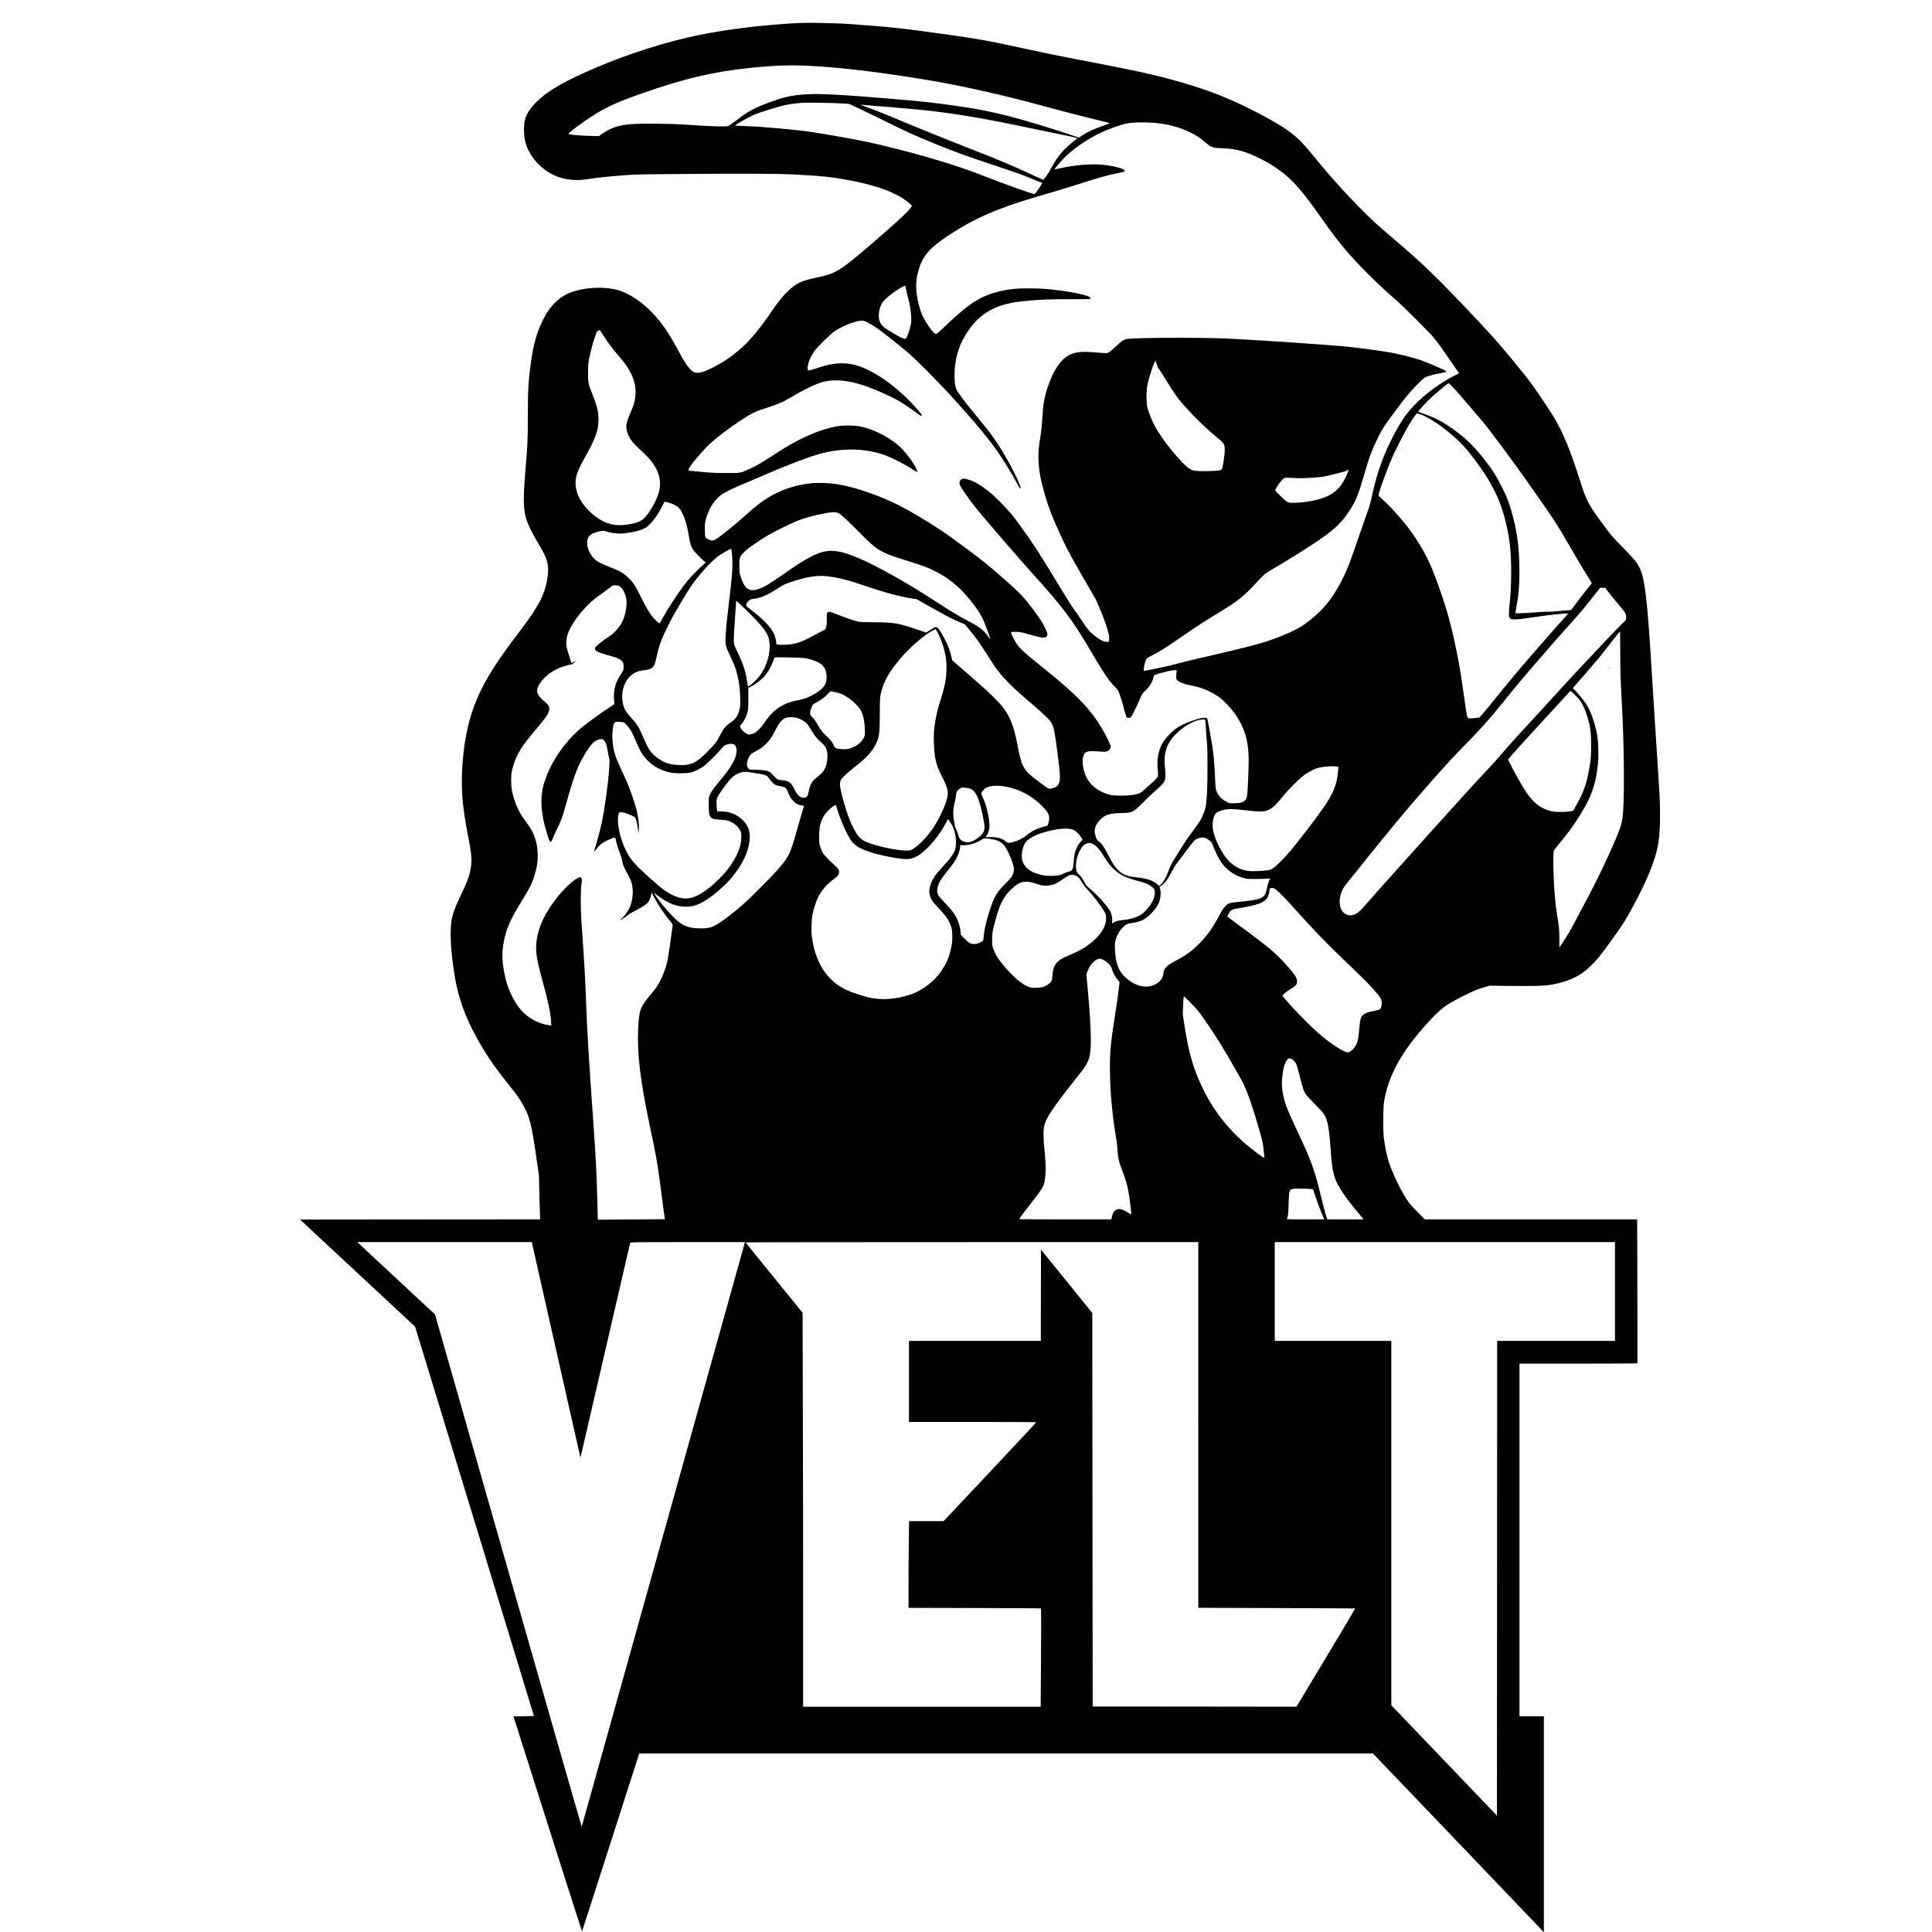 <?xml version="1.0" standalone="no"?>
<!DOCTYPE svg PUBLIC "-//W3C//DTD SVG 20010904//EN"
 "http://www.w3.org/TR/2001/REC-SVG-20010904/DTD/svg10.dtd">
<svg version="1.0" xmlns="http://www.w3.org/2000/svg"
 width="4674pt" height="4674pt" viewBox="0 0 4674 4674"
 preserveAspectRatio="xMidYMid meet">
<g transform="translate(0,4674) scale(0.1,-0.1)"
fill="#000000" stroke="none">
<path d="M19335 46184 c-846 -42 -1740 -150 -2462 -299 -748 -154 -1665 -445
-2428 -770 -776 -331 -1163 -551 -1444 -820 -167 -160 -263 -304 -302 -452
-25 -94 -30 -313 -10 -438 36 -225 140 -428 313 -611 319 -336 736 -467 1233
-386 194 32 461 60 830 89 317 24 379 25 1610 35 1331 10 2154 6 2505 -12 667
-33 926 -59 1340 -136 720 -133 1224 -327 1494 -575 l50 -46 -26 -44 c-50 -83
-385 -392 -958 -884 -774 -664 -856 -713 -1340 -814 -360 -75 -482 -135 -692
-339 -124 -120 -219 -240 -378 -472 -314 -459 -546 -735 -790 -939 -237 -198
-418 -317 -684 -447 -197 -97 -318 -124 -400 -90 -86 36 -196 174 -316 397
-262 486 -394 691 -596 929 -255 301 -589 546 -874 643 -356 121 -918 92
-1272 -66 -232 -104 -446 -324 -585 -602 -165 -327 -243 -596 -307 -1050 -62
-440 -76 -667 -76 -1290 0 -555 -9 -761 -50 -1230 -82 -939 -66 -1157 109
-1520 32 -66 98 -187 146 -270 192 -325 238 -420 271 -562 50 -214 -28 -618
-171 -890 -130 -247 -255 -433 -560 -833 -514 -675 -786 -1110 -979 -1568
-182 -433 -283 -863 -336 -1429 -60 -653 -27 -1129 134 -1933 85 -420 91 -594
32 -835 -33 -133 -75 -241 -184 -470 -237 -499 -270 -612 -279 -950 -10 -370
70 -1034 173 -1446 114 -455 311 -900 626 -1417 171 -280 314 -479 607 -846
196 -245 248 -318 339 -476 169 -295 212 -469 341 -1376 l50 -350 10 -455 c6
-250 13 -487 15 -526 l4 -73 -2904 -2 -2905 -3 822 -765 c452 -421 1078 -1004
1392 -1295 l569 -531 423 -1384 c233 -762 696 -2280 1030 -3375 334 -1094 791
-2591 1015 -3325 l407 -1335 -247 -5 -248 -5 827 -2602 c454 -1431 829 -2599
832 -2595 3 4 316 973 695 2155 l689 2147 8875 -1 8875 0 1980 -2069 c1089
-1138 2019 -2111 2067 -2162 l88 -93 0 2613 0 2612 -295 0 -295 0 0 4265 0
4265 1424 0 c784 0 1427 3 1429 8 2 4 2 789 -1 1745 l-5 1737 -2567 0 -2567 0
-154 153 c-85 83 -182 187 -217 230 -171 214 -450 791 -532 1101 -34 129 -72
334 -92 491 -21 172 -17 718 5 865 74 474 286 942 638 1413 242 323 562 676
771 850 104 86 240 166 543 319 200 101 347 160 495 201 l115 31 355 -5 c520
-6 873 -3 996 10 345 37 671 148 888 303 120 85 286 245 400 387 138 170 499
670 587 813 229 369 511 921 654 1283 189 477 235 740 235 1344 0 284 -6 420
-45 1011 -14 206 -45 699 -70 1095 -25 396 -50 783 -55 860 -6 77 -26 401 -45
720 -80 1336 -144 1920 -237 2183 -67 191 -125 268 -460 609 -228 233 -275
286 -419 480 -267 358 -372 520 -452 698 -56 126 -70 163 -167 471 -217 683
-404 1135 -612 1481 -93 155 -407 625 -525 786 -228 312 -747 938 -1054 1273
-356 387 -880 937 -1153 1210 -459 458 -651 632 -1406 1274 -452 383 -1172
1148 -1686 1790 -374 467 -590 637 -1253 990 -676 359 -1228 583 -1966 795
-579 167 -1065 274 -2405 530 -579 111 -892 175 -1395 285 -834 183 -1113 233
-1950 349 -997 139 -1304 171 -2290 242 -272 19 -979 33 -1180 23z m195 -1034
c758 -35 1708 -148 2905 -345 765 -126 1858 -369 2695 -600 449 -124 1425
-375 1633 -420 48 -11 76 -22 74 -29 -2 -6 -37 -22 -78 -34 -222 -70 -439
-167 -581 -260 l-77 -51 -248 84 c-438 149 -1089 344 -1463 439 -431 109 -724
167 -1190 235 -569 83 -816 111 -1580 176 -1187 101 -1749 132 -2077 115 -353
-19 -550 -58 -869 -175 -418 -152 -565 -230 -836 -440 -101 -78 -201 -148
-223 -155 -47 -15 -365 -9 -727 15 -123 8 -295 20 -383 25 -252 17 -966 24
-1165 11 -352 -22 -536 -78 -758 -229 l-95 -65 -231 6 c-221 5 -471 28 -502
45 -17 9 174 162 387 309 439 304 686 424 1354 661 1044 370 1780 543 2715
636 512 52 905 65 1320 46z m855 -913 l160 -12 275 -129 c151 -71 394 -188
540 -261 555 -277 796 -387 1300 -590 465 -188 697 -272 1280 -466 653 -217
821 -277 1019 -363 84 -37 176 -73 205 -81 28 -7 50 -18 48 -25 -7 -30 -157
-250 -181 -264 -21 -14 -739 242 -1261 449 -708 281 -1840 608 -2850 824 -265
56 -989 184 -1306 230 -396 58 -1135 124 -1578 141 -137 5 -251 12 -253 14
-11 10 353 215 466 262 134 57 606 203 756 234 83 18 281 44 400 54 99 8 824
-5 980 -17z m1130 -87 c695 -58 901 -78 1265 -126 598 -78 1172 -179 1980
-350 195 -41 544 -113 775 -160 398 -80 526 -110 524 -123 0 -3 -26 -25 -58
-48 -94 -69 -236 -199 -310 -284 -108 -125 -174 -226 -296 -452 -31 -57 -145
-217 -155 -217 -5 0 -143 62 -307 139 -449 209 -816 362 -1558 651 -482 188
-1232 491 -1530 617 -382 164 -635 264 -870 348 -88 31 -161 58 -163 60 -2 2
20 2 49 -1 30 -3 324 -27 654 -54z m6375 -380 c332 -24 614 -95 890 -226 157
-75 237 -127 360 -233 136 -118 178 -138 305 -151 55 -5 135 -10 179 -10 99 0
259 -24 385 -56 275 -72 684 -278 964 -487 320 -238 524 -474 1030 -1192 331
-469 566 -759 893 -1099 301 -314 586 -585 884 -841 177 -152 790 -765 912
-912 88 -105 193 -251 398 -553 84 -124 166 -242 182 -262 l29 -37 -99 -50
c-372 -187 -774 -487 -1027 -767 -208 -230 -324 -412 -540 -844 -188 -375
-352 -860 -445 -1315 -22 -111 -53 -227 -73 -280 -19 -49 -116 -327 -216 -618
-99 -290 -204 -589 -232 -665 -139 -372 -313 -700 -513 -970 -157 -211 -454
-482 -686 -625 -211 -129 -628 -300 -998 -406 -254 -74 -814 -210 -1547 -376
-110 -25 -308 -74 -440 -110 -132 -35 -271 -69 -310 -75 -38 -6 -113 -22 -165
-35 -88 -22 -212 -46 -304 -59 l-39 -5 7 68 c8 88 42 199 69 230 12 12 80 52
151 88 175 88 286 158 671 423 371 256 571 386 890 580 508 308 628 404 961
767 76 83 162 169 189 191 28 22 138 90 245 152 301 174 861 525 1060 664 389
271 538 413 717 681 180 270 230 392 392 960 107 372 181 565 341 885 80 159
148 265 308 478 65 86 149 200 187 252 171 238 491 589 613 674 45 31 218 79
397 111 109 19 135 31 113 50 -20 18 -367 172 -512 227 -236 90 -578 179 -901
232 -238 40 -800 113 -1040 136 -546 50 -2193 160 -2855 190 -626 29 -2196 22
-2404 -10 -77 -12 -138 -53 -270 -179 -126 -120 -166 -151 -212 -161 -23 -5
-111 -1 -238 11 -313 29 -463 22 -614 -31 -237 -83 -445 -373 -591 -823 -80
-245 -104 -390 -126 -744 -10 -164 -25 -312 -44 -425 -44 -260 -55 -391 -48
-578 9 -261 56 -506 168 -883 85 -285 161 -481 329 -852 133 -294 213 -452
388 -765 105 -188 163 -289 429 -744 51 -88 98 -175 104 -195 6 -20 34 -85 61
-146 98 -217 211 -548 228 -665 7 -51 7 -84 -1 -112 l-10 -41 -58 6 c-77 7
-158 49 -278 146 -137 110 -155 132 -294 341 -67 102 -161 237 -208 300 -47
63 -221 340 -387 615 -413 687 -597 971 -893 1380 -177 244 -200 274 -361 450
-271 298 -488 480 -740 623 -70 39 -227 92 -274 92 -77 0 -126 -53 -111 -122
14 -65 31 -91 249 -398 34 -47 112 -148 175 -225 205 -251 1053 -1234 1276
-1480 810 -891 1043 -1203 1538 -2056 230 -396 408 -655 522 -757 29 -26 62
-65 73 -87 36 -72 92 -245 142 -439 27 -103 57 -197 66 -207 23 -25 74 -24
102 2 27 25 82 133 196 389 82 183 91 197 137 233 94 73 200 242 215 344 8 54
10 55 199 106 169 47 298 70 337 62 30 -7 30 -8 22 -49 -5 -22 -9 -69 -9 -103
0 -52 4 -66 25 -88 50 -54 169 -97 390 -140 257 -51 537 -185 704 -337 316
-287 518 -626 591 -992 51 -257 55 -450 22 -1106 -14 -272 -22 -303 -89 -353
-50 -37 -91 -46 -228 -48 l-125 -2 -73 37 c-118 59 -197 143 -243 257 -20 48
-24 86 -35 360 -13 307 -37 565 -73 779 -61 360 -103 586 -114 609 -12 25 -17
26 -82 25 -57 -1 -101 -11 -237 -57 -301 -101 -430 -176 -598 -346 -164 -166
-242 -318 -275 -537 -18 -117 -19 -196 -4 -334 5 -57 7 -116 3 -133 -8 -38
-62 -97 -194 -210 -58 -50 -132 -116 -165 -147 -53 -50 -69 -59 -140 -78 -122
-33 -255 -44 -447 -40 -152 4 -184 8 -263 32 -238 72 -426 219 -520 407 -80
158 -116 381 -81 501 38 131 85 147 363 129 174 -12 183 -12 227 7 49 22 76
61 76 112 0 39 -82 212 -184 389 -285 494 -612 839 -1381 1459 -530 426 -627
513 -709 637 -61 91 -138 244 -134 267 3 22 6 23 113 22 103 -2 125 -6 320
-62 323 -92 402 -99 435 -37 20 38 6 88 -64 230 -49 97 -103 181 -212 330
-266 363 -370 474 -787 838 -374 327 -458 395 -842 682 -466 348 -607 446
-925 645 -704 442 -1126 640 -1782 839 -437 132 -872 171 -1238 111 -309 -51
-597 -153 -857 -305 -191 -112 -316 -208 -603 -465 -204 -181 -293 -256 -485
-407 -256 -200 -284 -213 -377 -171 -104 48 -101 43 -105 224 -4 144 -2 168
20 254 66 255 179 445 347 587 82 69 301 178 615 307 127 51 344 144 483 205
512 225 1103 448 1372 516 532 135 1071 117 1527 -50 168 -62 506 -235 632
-323 143 -100 165 -99 116 6 -54 116 -202 323 -325 454 -239 256 -644 478
-1020 559 -138 30 -423 33 -570 6 -290 -54 -591 -162 -937 -339 -183 -93 -331
-181 -621 -370 -262 -171 -406 -254 -560 -323 -232 -105 -204 -100 -557 -99
-237 0 -364 5 -540 22 -126 12 -263 25 -303 28 -40 4 -75 10 -78 15 -8 13 29
78 95 167 91 122 329 390 426 478 232 211 718 562 974 704 133 73 189 97 333
141 170 52 386 133 478 179 41 21 140 77 220 124 266 159 577 307 725 345 278
73 601 45 994 -85 258 -86 653 -261 855 -378 105 -61 443 -293 492 -337 24
-22 54 -25 54 -5 0 29 -263 326 -396 448 -291 267 -496 422 -739 560 -313 178
-535 248 -782 248 -208 0 -364 -31 -672 -132 -171 -56 -171 -56 -171 22 0 103
64 265 157 398 73 105 402 428 504 495 219 144 575 272 689 246 53 -12 156
-66 288 -152 103 -66 546 -411 752 -586 247 -209 887 -858 1225 -1241 60 -69
168 -190 240 -270 244 -270 574 -677 727 -897 145 -206 385 -599 488 -797 56
-109 73 -129 83 -104 8 22 -83 233 -191 441 -199 387 -416 728 -632 997 -74
91 -226 280 -340 420 -227 281 -346 440 -384 516 -42 81 -59 212 -53 409 12
412 135 764 381 1092 285 380 642 569 1201 637 362 44 688 59 1199 57 248 -1
463 1 478 5 23 4 28 11 26 27 -9 61 -497 161 -1033 213 -218 21 -636 24 -810
5 -469 -50 -816 -183 -1145 -440 -153 -119 -373 -314 -546 -483 -95 -93 -173
-160 -189 -164 -23 -6 -34 0 -77 42 -56 55 -180 236 -239 353 -79 154 -149
417 -169 640 -14 152 -2 292 39 454 94 372 260 575 726 884 620 412 1198 666
2150 944 548 160 857 253 1087 329 393 127 645 197 863 240 158 31 177 37 173
63 -6 42 -201 98 -458 133 -294 41 -728 9 -1124 -82 -60 -14 -110 -23 -112
-21 -9 9 175 224 272 317 255 246 666 507 1014 643 294 115 442 156 615 170
92 8 340 6 475 -3z m-5972 -4018 c7 -42 30 -142 52 -222 61 -221 91 -485 70
-615 -17 -109 -88 -324 -115 -351 -13 -13 -30 -24 -37 -24 -30 1 -135 52 -240
117 -62 39 -145 88 -184 111 -139 81 -204 186 -204 330 1 147 40 266 122 364
45 54 189 172 299 246 86 58 199 122 214 122 6 0 16 -35 23 -78z m-7305 -1152
c123 -188 200 -290 366 -483 152 -177 216 -269 290 -420 89 -179 122 -358 101
-544 -15 -135 -39 -220 -112 -388 -77 -179 -96 -232 -103 -303 -10 -88 9 -176
59 -277 54 -107 109 -173 278 -328 174 -161 250 -245 326 -361 154 -233 189
-467 108 -711 -65 -194 -221 -462 -335 -575 -90 -90 -210 -134 -456 -166 -335
-44 -620 67 -901 353 -260 263 -360 561 -285 843 27 101 95 247 218 465 224
398 299 595 310 827 11 210 -18 345 -137 648 -109 277 -115 308 -114 545 0
144 5 226 18 295 23 127 87 383 124 495 58 176 72 205 105 226 17 10 34 15 38
11 4 -4 49 -72 102 -152z m13372 -675 c14 -46 31 -88 39 -92 7 -4 75 -109 151
-233 242 -394 321 -505 511 -715 253 -280 511 -529 749 -722 180 -145 195
-169 195 -298 0 -126 -44 -427 -70 -474 -17 -32 -87 -42 -335 -48 -273 -6
-353 2 -431 46 -197 113 -704 738 -874 1079 -81 163 -145 332 -166 437 -24
119 -24 363 0 495 35 197 172 610 202 610 1 0 14 -38 29 -85z m7131 -517 c111
-115 238 -261 490 -558 137 -162 278 -328 313 -370 111 -132 729 -963 962
-1295 760 -1081 750 -1067 1094 -1659 219 -379 349 -596 479 -800 31 -49 56
-92 56 -95 0 -3 -28 -37 -61 -76 -34 -38 -146 -183 -251 -322 l-189 -251 -97
-7 c-53 -4 -157 -13 -230 -21 -74 -8 -189 -14 -256 -14 -68 0 -158 -4 -202 -9
-110 -13 -553 -35 -560 -28 -4 3 5 68 20 144 61 322 81 608 73 1023 -11 498
-63 856 -192 1306 -62 216 -104 324 -210 539 -147 300 -253 468 -449 715 -309
389 -502 565 -930 849 -131 87 -367 197 -561 261 -55 18 -102 34 -104 36 -13
12 220 264 356 386 134 120 364 307 378 308 6 0 38 -28 71 -62z m-763 -689
c151 -50 418 -211 619 -374 309 -249 447 -388 659 -665 256 -334 391 -546 543
-850 165 -331 296 -795 351 -1245 47 -384 46 -1015 -2 -1445 -10 -85 -18 -194
-18 -242 0 -82 2 -89 28 -115 27 -27 30 -28 135 -27 76 1 213 17 475 57 322
50 779 98 793 84 2 -2 -61 -76 -142 -163 -80 -87 -253 -283 -384 -434 -130
-151 -309 -356 -396 -455 -209 -237 -616 -724 -836 -1001 -96 -121 -223 -275
-281 -341 l-105 -120 -89 -12 c-121 -15 -178 -14 -193 3 -18 23 -46 182 -95
541 -80 591 -148 972 -265 1480 -77 332 -141 558 -256 903 -256 766 -420 1109
-750 1572 -204 287 -519 635 -791 875 -15 12 42 191 167 525 141 378 238 589
475 1030 103 194 264 440 287 440 5 0 37 -9 71 -21z m-1767 -1456 c-176 -417
-414 -577 -986 -664 -90 -14 -196 -22 -280 -23 -124 -1 -139 1 -180 23 -48 25
-290 260 -290 282 0 22 79 144 139 216 77 92 85 94 299 80 132 -8 223 -8 393
2 276 15 369 29 589 88 96 25 198 51 225 57 28 7 68 21 90 33 22 12 42 20 43
18 2 -2 -17 -52 -42 -112z m-16362 -698 c80 -26 165 -75 203 -116 97 -107 186
-352 233 -645 46 -282 70 -337 218 -489 53 -55 119 -119 147 -142 l49 -42 -49
-43 c-158 -136 -368 -360 -481 -511 -170 -228 -405 -590 -504 -776 -41 -77
-78 -141 -82 -141 -16 0 -113 87 -164 148 -85 103 -157 225 -287 487 -138 277
-188 354 -301 463 -128 123 -194 162 -437 257 -308 122 -379 168 -468 301 -64
95 -96 193 -96 294 1 158 81 230 309 277 84 17 86 17 153 -4 141 -45 309 -61
453 -44 225 27 413 79 511 141 115 74 267 273 384 503 l60 118 36 -5 c19 -3
70 -17 113 -31z m4063 -241 c65 -32 174 -133 523 -484 428 -431 487 -465 1159
-674 380 -119 453 -146 636 -236 385 -189 674 -441 980 -854 101 -138 140
-203 206 -342 40 -86 169 -438 169 -462 0 -3 -23 28 -51 68 -101 144 -214 233
-454 359 -235 124 -432 240 -690 408 -551 358 -922 582 -1345 810 -713 386
-1107 525 -1397 492 -229 -25 -491 -158 -968 -490 -455 -318 -558 -380 -719
-434 -214 -72 -331 16 -422 320 -24 81 -27 107 -28 250 -1 199 7 220 127 340
86 85 333 256 585 405 138 81 535 276 687 338 176 71 408 135 680 186 178 33
256 33 322 0z m-2576 -1020 c19 -259 5 -483 -71 -1099 -50 -409 -67 -571 -82
-799 -17 -261 -12 -288 102 -525 107 -224 138 -307 179 -472 42 -168 61 -319
68 -539 5 -151 3 -201 -11 -270 -31 -157 -95 -255 -220 -340 -121 -81 -167
-137 -252 -301 -83 -163 -134 -229 -324 -420 -116 -117 -232 -210 -305 -247
-22 -11 -80 -30 -130 -42 -79 -20 -107 -22 -235 -17 -221 8 -334 42 -500 152
-36 24 -87 65 -114 92 -104 102 -146 173 -266 453 -90 212 -145 300 -270 435
-161 174 -200 251 -222 436 -9 78 -9 119 0 185 44 304 230 506 492 536 181 20
245 51 281 133 10 22 37 121 59 219 70 299 121 432 327 839 80 158 375 656
492 831 177 263 477 599 656 733 95 71 316 196 328 184 4 -4 12 -75 18 -157z
m2297 -505 c267 -29 521 -94 987 -254 421 -144 755 -233 1072 -284 l112 -18
286 -162 c400 -226 578 -320 738 -387 l138 -58 113 -136 c151 -180 251 -319
417 -581 76 -121 161 -253 189 -294 164 -243 401 -486 840 -860 375 -319 501
-443 548 -535 50 -100 67 -190 133 -690 78 -595 80 -695 17 -791 -29 -43 -105
-81 -175 -87 -63 -5 -55 -10 -306 177 -347 258 -402 349 -488 810 -97 518
-187 752 -382 1000 -85 107 -344 363 -522 516 -82 71 -222 193 -310 271 -88
78 -209 184 -269 235 l-109 94 -27 110 c-15 61 -40 144 -55 185 -55 152 -198
413 -263 483 -39 41 -67 35 -182 -40 l-103 -67 -241 82 c-436 148 -534 164
-1016 167 -227 2 -361 7 -390 15 -110 29 -310 98 -481 166 -103 41 -198 74
-213 74 -14 0 -35 -9 -46 -20 -19 -19 -20 -32 -18 -158 2 -111 -1 -148 -16
-194 -10 -32 -22 -58 -25 -58 -3 0 -65 -32 -136 -71 -375 -205 -498 -256 -684
-284 -99 -15 -258 -19 -323 -9 -34 6 -38 10 -38 38 0 56 -28 165 -59 229 -79
165 -288 379 -578 592 -49 36 -84 69 -88 83 -9 34 23 92 71 128 35 26 55 32
115 38 152 15 336 94 556 239 160 104 190 119 378 180 355 116 597 152 833
126z m-5035 -233 c71 -29 143 -148 173 -285 45 -201 -30 -524 -161 -696 -94
-123 -164 -191 -257 -248 -131 -81 -320 -235 -331 -270 -21 -64 39 -101 273
-167 80 -23 175 -50 211 -61 73 -21 151 -69 183 -112 18 -24 21 -43 21 -115 0
-95 5 -83 -91 -225 -99 -146 -151 -346 -141 -542 3 -61 9 -118 12 -126 4 -10
-39 -43 -150 -114 -158 -101 -395 -271 -584 -419 -442 -345 -812 -876 -967
-1388 -105 -349 -83 -742 69 -1223 58 -184 65 -200 86 -200 20 0 27 11 51 75
15 41 59 138 97 215 88 175 149 336 208 552 135 490 227 776 311 967 85 194
239 451 339 563 80 91 220 139 276 94 46 -36 79 -124 100 -261 10 -69 25 -147
34 -175 13 -42 14 -74 5 -220 -23 -371 -103 -969 -176 -1320 -36 -171 -105
-436 -157 -604 -43 -139 -44 -143 -19 -110 123 158 180 204 336 273 60 26 121
50 136 52 26 6 27 4 39 -58 16 -86 75 -272 111 -354 17 -37 35 -97 40 -135 14
-99 34 -149 112 -293 39 -70 82 -155 96 -189 80 -198 64 -483 -39 -695 -36
-73 -132 -198 -184 -237 -19 -15 -33 -30 -31 -33 8 -7 86 42 161 102 41 33
128 86 210 126 77 39 176 96 220 128 69 49 85 67 113 122 18 36 38 93 44 127
l12 63 61 -118 c104 -199 228 -382 395 -587 48 -58 57 -75 54 -100 -32 -239
-99 -700 -114 -783 -26 -146 -70 -290 -134 -436 -75 -173 -132 -264 -269 -428
-275 -329 -296 -384 -318 -851 -29 -587 55 -1282 281 -2342 162 -762 196 -957
290 -1703 28 -221 57 -437 65 -480 7 -42 12 -78 12 -78 -1 -1 -367 -4 -813 -6
l-811 -5 -7 281 c-19 791 -37 1162 -101 2056 -101 1416 -154 2292 -175 2895
-19 563 -55 1186 -110 1924 -26 342 -27 779 -4 957 16 115 16 125 0 149 -21
31 -34 31 -95 0 -104 -52 -326 -259 -467 -435 -304 -377 -470 -716 -519 -1055
-37 -255 -10 -449 132 -965 143 -519 207 -823 215 -1013 l4 -99 -46 7 c-246
35 -491 161 -657 339 -178 190 -340 513 -409 817 -80 355 -89 591 -34 875 61
312 155 524 438 986 218 355 264 454 332 712 41 157 53 267 47 431 -5 149 -21
241 -64 370 -47 144 -102 239 -262 455 -135 181 -240 424 -292 675 -29 138
-31 376 -5 495 45 206 132 407 259 597 36 54 147 197 248 317 341 405 387 472
397 575 6 67 -17 111 -92 170 -75 60 -158 147 -178 187 -42 82 -29 159 43 270
93 143 241 266 424 354 92 44 275 102 321 101 24 0 44 11 85 50 l54 50 -58
-32 c-32 -17 -60 -30 -62 -27 -2 2 -21 58 -41 123 -91 294 -86 271 -81 390 5
124 26 196 103 346 135 262 441 605 694 776 74 51 173 123 220 161 47 38 92
71 100 75 28 11 121 7 153 -7z m23947 -158 c47 -62 137 -173 200 -248 63 -74
139 -167 168 -206 51 -70 52 -73 52 -140 l0 -69 -167 -165 c-91 -91 -298 -307
-459 -480 -162 -173 -371 -396 -466 -495 -95 -99 -320 -342 -499 -540 -179
-198 -397 -436 -484 -530 -491 -527 -780 -847 -950 -1050 -55 -66 -197 -223
-315 -350 -387 -413 -578 -622 -1483 -1628 -914 -1016 -1179 -1312 -1465
-1638 -129 -147 -176 -194 -224 -222 -117 -69 -209 -71 -298 -6 -145 105 -161
369 -37 602 26 49 91 136 175 235 73 86 152 182 175 212 172 226 996 1236
1232 1510 640 743 1015 1162 1295 1445 444 450 654 684 951 1055 231 290 632
768 909 1085 129 149 292 335 360 415 69 80 192 219 275 310 308 338 452 508
704 828 l143 182 62 0 61 0 85 -112z m-20709 -585 c335 -340 409 -471 409
-721 0 -295 -128 -611 -328 -811 -75 -75 -189 -168 -196 -160 -2 2 -12 56 -21
119 -36 245 -94 424 -232 712 -63 131 -86 190 -90 231 -6 58 5 267 37 730 11
152 20 280 20 283 0 11 229 -208 401 -383z m4514 -471 c60 -138 92 -230 125
-363 42 -172 53 -286 47 -477 -7 -231 -43 -399 -177 -820 -45 -141 -92 -362
-114 -540 -19 -144 -20 -339 -5 -537 20 -274 62 -414 201 -686 127 -246 151
-362 108 -517 -51 -184 -194 -490 -317 -677 -172 -261 -408 -498 -560 -562
-92 -38 -521 23 -854 123 -353 105 -400 145 -573 492 -108 216 -286 828 -286
984 0 32 8 68 21 95 25 53 152 172 319 303 295 229 434 379 527 565 84 168 96
254 98 725 1 368 3 402 24 499 66 306 221 569 554 940 197 218 515 488 678
574 l91 48 25 -36 c14 -20 44 -80 68 -133z m16473 -404 c2 -506 6 -608 37
-1178 52 -956 67 -2119 34 -2635 -18 -272 -39 -355 -174 -680 -156 -374 -461
-1015 -652 -1370 -39 -71 -158 -297 -265 -500 -209 -396 -227 -427 -364 -635
l-89 -135 0 220 c-1 207 -3 237 -44 505 -49 331 -45 296 -65 520 -33 362 -49
973 -28 1082 5 26 34 68 103 150 161 188 315 393 444 588 353 535 471 850 526
1403 15 154 7 497 -16 642 -37 242 -140 556 -237 729 -44 78 -203 281 -295
376 l-63 64 24 26 c70 76 524 600 597 690 47 58 150 188 229 290 137 177 290
370 294 370 1 0 3 -235 4 -522z m-19750 -128 c162 -21 323 -78 420 -149 116
-86 161 -280 107 -460 -29 -96 -162 -210 -360 -309 -103 -51 -178 -76 -329
-107 -151 -32 -230 -57 -326 -105 -182 -92 -320 -217 -450 -410 -130 -194
-254 -299 -364 -308 -48 -4 -56 -1 -115 39 -69 47 -92 74 -115 130 l-15 37 51
63 c60 75 99 154 130 264 21 74 23 101 22 336 l0 257 56 27 c147 72 324 222
404 344 55 83 106 185 140 280 15 41 29 78 33 84 8 12 594 1 711 -13z m18755
-1000 c79 -98 144 -236 202 -429 71 -233 88 -371 89 -686 0 -289 -10 -386 -69
-682 -59 -296 -136 -494 -302 -784 l-67 -116 -85 -14 c-47 -7 -151 -13 -231
-12 -121 1 -161 5 -241 26 -225 59 -401 195 -566 437 -88 131 -236 388 -359
624 l-92 179 75 90 c113 132 315 355 727 802 203 220 446 484 539 587 l170
187 75 -67 c41 -37 101 -101 135 -142z m-17883 145 c162 -54 390 -234 494
-391 63 -96 107 -299 109 -504 2 -125 2 -125 -33 -190 -59 -109 -155 -185
-302 -238 -62 -23 -89 -27 -178 -27 -69 1 -124 6 -160 17 -51 16 -56 21 -74
65 -32 78 -92 158 -169 224 -96 83 -154 157 -229 292 -42 75 -81 131 -120 169
-53 52 -58 61 -58 101 0 52 24 138 53 188 14 25 40 46 86 70 108 55 202 123
279 202 l74 74 76 -14 c43 -8 111 -25 152 -38z m-1050 -590 c90 -24 195 -82
248 -139 26 -28 70 -90 96 -138 71 -127 167 -249 242 -309 125 -99 170 -205
161 -374 -9 -160 -51 -285 -122 -364 -21 -23 -75 -70 -119 -105 -45 -35 -94
-80 -109 -100 -47 -61 -85 -154 -103 -253 -19 -108 -40 -141 -94 -149 -101
-16 -176 44 -251 201 -80 167 -135 207 -302 219 -43 3 -90 12 -105 20 -16 8
-59 48 -96 90 -93 105 -137 125 -298 136 -67 5 -160 10 -205 10 -78 0 -82 1
-107 31 -14 17 -29 42 -32 56 -19 76 34 234 97 287 28 24 67 48 228 140 72 41
195 164 253 251 25 39 74 125 107 192 94 185 159 262 258 298 50 18 184 18
253 0z m9888 -50 c2 -2 10 -106 17 -232 8 -125 20 -286 27 -358 15 -162 14
-909 -1 -1160 -20 -314 -27 -366 -67 -473 -67 -180 -94 -224 -296 -493 -68
-91 -158 -219 -198 -285 -41 -65 -120 -192 -177 -282 -123 -195 -134 -215
-207 -403 -60 -155 -118 -253 -178 -302 l-37 -30 -45 41 c-95 87 -225 133
-464 162 -194 24 -240 33 -307 62 -166 70 -272 196 -427 508 -81 162 -153 264
-221 310 -27 18 -43 40 -58 80 -50 134 -49 208 6 318 41 82 135 176 215 217
80 41 213 65 360 65 283 1 319 17 530 233 85 88 218 215 296 283 244 212 268
249 269 399 0 55 -6 154 -14 220 -16 144 -9 249 24 374 27 101 47 143 113 246
148 231 501 475 729 504 59 7 100 6 111 -4z m-14059 -64 c30 -16 130 -139 174
-212 20 -35 65 -129 98 -209 120 -283 178 -381 298 -500 165 -163 357 -259
588 -296 133 -20 375 -15 468 11 93 26 222 90 304 152 84 62 351 327 436 432
52 65 58 69 131 91 149 44 224 -5 224 -147 0 -181 -115 -389 -402 -730 -161
-192 -210 -260 -247 -347 -25 -59 -26 -68 -25 -241 1 -189 10 -244 45 -289 37
-48 72 -57 228 -66 162 -9 223 -25 317 -81 68 -41 140 -117 174 -185 22 -44
25 -60 24 -159 -2 -141 -33 -266 -108 -421 -99 -206 -233 -391 -421 -579 -251
-253 -490 -416 -684 -466 -176 -47 -379 6 -610 159 -97 64 -160 116 -412 341
-224 200 -350 328 -435 441 -173 230 -314 655 -315 950 -1 97 14 158 42 176
35 21 165 -15 311 -86 66 -32 68 -34 84 -89 26 -88 54 -238 55 -294 l2 -52 9
65 c17 119 -4 317 -53 520 -36 146 -164 519 -227 660 -33 74 -103 228 -155
341 -141 302 -176 417 -197 654 -8 94 -8 163 -1 245 12 136 24 183 54 211 20
19 30 21 114 16 50 -3 100 -10 112 -16z m17249 -1067 l34 -5 -7 -72 c-41 -459
-142 -656 -719 -1407 -384 -500 -518 -661 -702 -840 -132 -128 -170 -155 -246
-176 -89 -23 -404 -39 -503 -25 -317 44 -537 231 -725 616 -115 235 -157 404
-140 558 20 174 57 232 177 277 152 58 270 60 645 14 268 -32 400 -34 483 -5
125 45 214 122 384 336 152 190 430 465 557 548 109 72 223 129 297 147 155
40 341 53 465 34z m-14168 -144 c36 -6 121 -20 190 -31 148 -24 184 -39 227
-99 63 -87 128 -153 168 -171 22 -10 81 -25 130 -33 103 -18 130 -38 160 -122
73 -205 193 -323 346 -341 27 -3 49 -9 49 -12 0 -3 -25 -86 -55 -184 -30 -98
-82 -278 -116 -400 -78 -286 -142 -484 -187 -572 -99 -198 -239 -363 -691
-816 -353 -353 -495 -481 -745 -673 -358 -276 -446 -316 -691 -316 -322 0
-468 62 -691 293 -189 195 -328 366 -440 542 -22 34 -34 41 96 -55 159 -118
314 -197 456 -231 127 -32 299 -32 408 -1 183 52 408 197 651 419 155 141 239
232 340 368 194 260 303 494 341 735 39 244 -9 406 -162 555 -138 134 -317
204 -521 205 l-92 0 -7 48 c-4 26 -8 92 -8 147 -1 97 0 104 36 175 45 89 257
375 329 442 62 59 124 96 209 126 71 24 144 25 270 2z m6174 -345 c326 -66
614 -221 846 -454 144 -145 183 -211 182 -310 0 -42 -8 -87 -21 -122 l-21 -56
-101 -26 c-163 -43 -297 -113 -421 -219 -66 -56 -188 -116 -299 -147 -111 -31
-143 -28 -192 15 -83 76 -208 109 -388 102 -54 -1 -99 0 -99 3 0 3 8 14 19 23
36 33 73 133 78 217 13 177 -71 538 -168 731 -16 32 -29 66 -29 76 0 32 60
111 104 137 105 61 300 73 510 30z m-899 -40 c105 -29 173 -123 239 -334 46
-147 102 -399 117 -526 11 -88 10 -107 -5 -159 -20 -67 -71 -125 -171 -193
-133 -90 -200 -107 -299 -79 -85 25 -127 68 -149 152 -10 38 -33 103 -52 144
-19 41 -35 84 -35 96 0 12 -9 63 -20 115 -29 139 -23 305 19 462 17 65 31 141
31 170 0 62 33 115 94 153 37 22 48 24 111 18 39 -3 93 -12 120 -19z m-3207
-481 c80 -268 224 -599 328 -755 96 -145 215 -220 489 -308 212 -68 541 -136
775 -160 179 -19 303 19 455 139 215 170 436 443 586 724 l52 99 22 -27 c116
-146 181 -357 172 -561 -6 -133 -20 -178 -97 -293 -55 -84 -89 -124 -288 -344
-119 -131 -178 -220 -220 -331 -42 -114 -51 -201 -27 -282 32 -113 67 -163
228 -333 172 -182 230 -268 280 -409 27 -77 31 -105 35 -222 5 -149 -5 -230
-48 -398 -48 -186 -100 -299 -221 -479 -167 -249 -462 -472 -749 -567 -366
-121 -733 -141 -1050 -56 -154 41 -418 132 -506 175 -469 228 -751 676 -825
1307 -16 143 -6 404 21 532 26 124 88 312 130 396 86 171 226 331 393 449 111
78 140 143 101 227 -9 19 -56 69 -103 111 -145 130 -244 235 -278 292 -18 30
-44 96 -59 145 -23 80 -26 107 -27 240 -1 287 58 466 202 619 61 64 180 158
195 153 6 -2 21 -39 34 -83z m5712 -517 c66 -24 160 -114 203 -194 l28 -52
-38 -35 c-51 -46 -99 -129 -134 -230 -24 -68 -32 -114 -40 -228 -15 -224 -31
-256 -129 -277 -31 -6 -85 -27 -122 -46 -85 -43 -151 -55 -307 -55 -140 0
-220 14 -357 61 -166 57 -274 152 -324 286 -39 104 -19 297 44 421 63 124 270
239 561 311 285 71 492 83 615 38z m3215 -206 c22 -10 63 -37 91 -59 44 -36
55 -52 79 -119 44 -122 129 -297 190 -389 128 -192 319 -329 551 -396 70 -20
101 -23 269 -23 105 0 232 3 283 7 l92 8 -16 -31 c-27 -53 -44 -110 -65 -213
-11 -54 -29 -116 -39 -136 -54 -106 -162 -140 -565 -180 -311 -32 -331 -37
-396 -107 -59 -64 -88 -108 -171 -266 -140 -268 -282 -462 -477 -658 -169
-168 -312 -273 -527 -385 -259 -136 -317 -194 -330 -336 -13 -135 -129 -248
-301 -292 -173 -45 -378 14 -562 161 -210 167 -291 361 -308 728 -5 112 -2
143 16 220 34 140 125 282 233 362 44 32 62 38 147 50 213 29 333 85 466 218
166 165 234 298 243 472 3 69 0 104 -12 140 -16 45 -16 49 0 58 105 63 172
147 273 342 39 76 100 176 136 223 36 47 120 157 186 245 196 263 230 303 265
324 87 52 180 64 249 32z m-5117 -37 c151 -38 209 -83 292 -223 54 -94 135
-283 161 -379 27 -97 22 -175 -16 -256 -21 -45 -60 -91 -169 -200 -214 -213
-270 -308 -381 -646 -77 -236 -132 -470 -145 -609 -5 -68 -12 -126 -15 -130
-2 -4 -33 -22 -69 -40 -46 -24 -83 -35 -130 -38 -94 -8 -150 22 -259 137 l-84
89 -6 77 c-9 98 -29 176 -76 284 -56 131 -118 215 -281 385 -82 85 -161 174
-175 199 -35 59 -41 125 -20 205 30 117 84 204 258 418 179 219 256 363 279
521 l10 77 78 -3 c125 -6 314 53 450 140 43 28 49 29 125 23 43 -4 122 -17
173 -31z m2382 -101 c71 -35 155 -121 215 -219 94 -154 175 -270 231 -332 58
-65 173 -157 254 -203 72 -42 219 -96 362 -134 223 -58 295 -88 374 -157 55
-48 68 -81 61 -157 -12 -139 -91 -282 -234 -424 -60 -61 -97 -88 -159 -118
-102 -49 -235 -84 -381 -98 -117 -12 -173 -27 -229 -62 l-33 -20 6 49 c7 63
-11 168 -41 235 -44 99 -319 409 -483 544 -98 80 -106 90 -153 183 -38 72 -68
115 -115 161 -59 59 -64 68 -76 128 -24 127 3 294 68 426 64 131 111 182 191
211 55 19 82 17 142 -13z m-410 -768 c48 -25 100 -75 122 -119 38 -75 96 -152
185 -247 153 -163 384 -481 408 -563 61 -206 -69 -470 -340 -687 -160 -129
-290 -205 -488 -286 -221 -90 -317 -151 -377 -238 -49 -71 -69 -141 -78 -270
-8 -105 -11 -120 -38 -158 -33 -47 -113 -99 -189 -124 -27 -9 -98 -18 -157
-20 -89 -4 -119 -2 -175 16 -162 49 -410 259 -642 545 -98 120 -145 192 -191
289 -62 130 -73 188 -68 357 5 131 10 162 51 320 125 483 204 650 401 845 208
206 344 238 615 145 137 -47 209 -56 307 -41 138 21 170 36 371 173 54 36 114
71 133 77 43 13 110 6 150 -14z m4825 -327 c27 -18 98 -82 159 -143 100 -101
166 -173 450 -489 324 -361 658 -705 1031 -1061 618 -590 858 -843 913 -964
21 -45 24 -64 20 -120 -3 -36 -12 -80 -21 -98 -19 -36 -37 -43 -185 -73 -143
-29 -210 -55 -254 -101 -51 -54 -66 -112 -84 -329 -25 -306 -50 -387 -158
-497 -96 -97 -133 -96 -313 11 -231 136 -484 338 -742 591 -320 314 -641 664
-641 700 0 20 113 113 193 158 82 46 124 82 146 124 18 35 13 104 -13 158 -56
121 -398 493 -636 692 -130 109 -543 423 -759 577 -67 49 -156 115 -197 148
l-74 59 27 47 c70 122 56 115 323 162 388 68 533 122 609 226 33 45 61 130 61
185 0 75 63 91 145 37z m-4145 -1718 c30 -15 81 -54 112 -85 48 -48 60 -69 78
-128 30 -97 68 -170 132 -251 l54 -69 -18 -151 c-25 -208 -41 -322 -98 -681
-104 -652 -124 -892 -117 -1370 9 -516 63 -1074 159 -1630 11 -66 22 -171 24
-233 5 -145 30 -268 84 -407 122 -316 161 -455 200 -712 26 -175 53 -423 47
-430 -3 -3 -26 9 -51 26 -80 55 -186 101 -234 101 -92 0 -151 -59 -180 -178
l-17 -72 -1112 0 c-612 0 -1113 3 -1113 6 0 14 124 182 290 394 305 389 319
416 341 678 13 147 2 399 -28 657 -9 77 -17 212 -17 300 -1 185 16 271 83 403
84 167 333 511 691 957 290 361 332 441 361 687 25 211 -3 828 -66 1493 l-33
350 25 70 c14 38 37 90 51 115 39 68 121 150 177 177 59 28 92 25 175 -17z
m2287 -1240 c83 -102 380 -540 518 -765 154 -250 522 -887 565 -980 117 -248
248 -631 410 -1205 53 -187 64 -239 81 -399 11 -101 18 -186 14 -189 -9 -9
-168 103 -325 229 -504 404 -884 877 -1160 1444 -228 469 -343 863 -443 1520
l-43 280 8 195 c4 107 10 206 14 219 5 23 16 14 140 -110 75 -74 174 -181 221
-239z m2264 -1156 c40 -20 85 -77 107 -136 11 -29 48 -163 81 -296 71 -280 90
-336 140 -412 20 -30 117 -136 217 -236 99 -100 199 -209 222 -244 91 -136
126 -324 167 -900 35 -495 75 -655 224 -901 114 -190 267 -390 544 -716 l28
-33 -439 0 -439 0 -16 43 c-29 76 -75 247 -148 552 -141 590 -228 829 -546
1505 -241 510 -307 674 -351 865 -48 207 -51 379 -11 625 22 133 54 219 104
278 24 29 32 32 59 26 17 -3 43 -12 57 -20z m470 -3140 c32 -5 38 -10 49 -47
32 -108 158 -455 205 -564 l53 -123 -455 0 c-430 0 -455 1 -448 18 28 68 36
132 40 351 4 242 16 323 51 352 9 7 37 16 63 20 48 8 379 2 442 -7z m-18599
-2466 c147 -651 405 -1793 573 -2538 168 -745 313 -1386 322 -1425 l16 -70
154 665 c84 366 354 1531 599 2590 245 1059 448 1933 450 1943 5 16 80 17
1391 17 l1385 0 -6 -25 c-6 -24 -258 -927 -1752 -6275 -399 -1427 -1054 -3772
-1455 -5210 -401 -1438 -732 -2622 -735 -2630 -3 -8 -803 2776 -1778 6188
l-1772 6203 -909 845 c-501 465 -923 859 -940 875 l-30 29 2110 0 2111 0 266
-1182z m15858 -3241 l0 -4424 1896 -6 c1043 -3 1898 -8 1900 -10 3 -2 -316
-538 -708 -1191 l-713 -1186 -2465 3 -2465 2 -5 4761 -5 4761 -620 765 -620
765 -3 -1104 -2 -1103 -1595 0 -1595 0 0 -980 0 -980 1540 0 c861 0 1540 -4
1540 -9 0 -4 -504 -544 -1121 -1200 l-1120 -1191 -418 0 -418 0 -6 -482 c-4
-265 -7 -737 -7 -1048 l0 -568 1599 -4 c880 -2 1603 -6 1606 -10 4 -4 4 -540
0 -1192 l-8 -1186 -2873 0 -2874 0 0 2438 c0 1341 -3 3486 -7 4766 l-6 2327
-582 717 c-319 394 -629 776 -688 847 -59 72 -107 133 -107 138 0 4 2464 7
5475 7 l5475 0 0 -4423z m10080 3228 l0 -1195 -1425 0 -1425 0 -2 -5742 -3
-5743 -1277 1335 -1278 1334 0 4408 0 4408 -1410 0 -1410 0 0 1195 0 1195
4115 0 4115 0 0 -1195z"/>
<path d="M38920 30586 c0 -2 7 -7 16 -10 8 -3 12 -2 9 4 -6 10 -25 14 -25 6z"/>
</g>
</svg>
